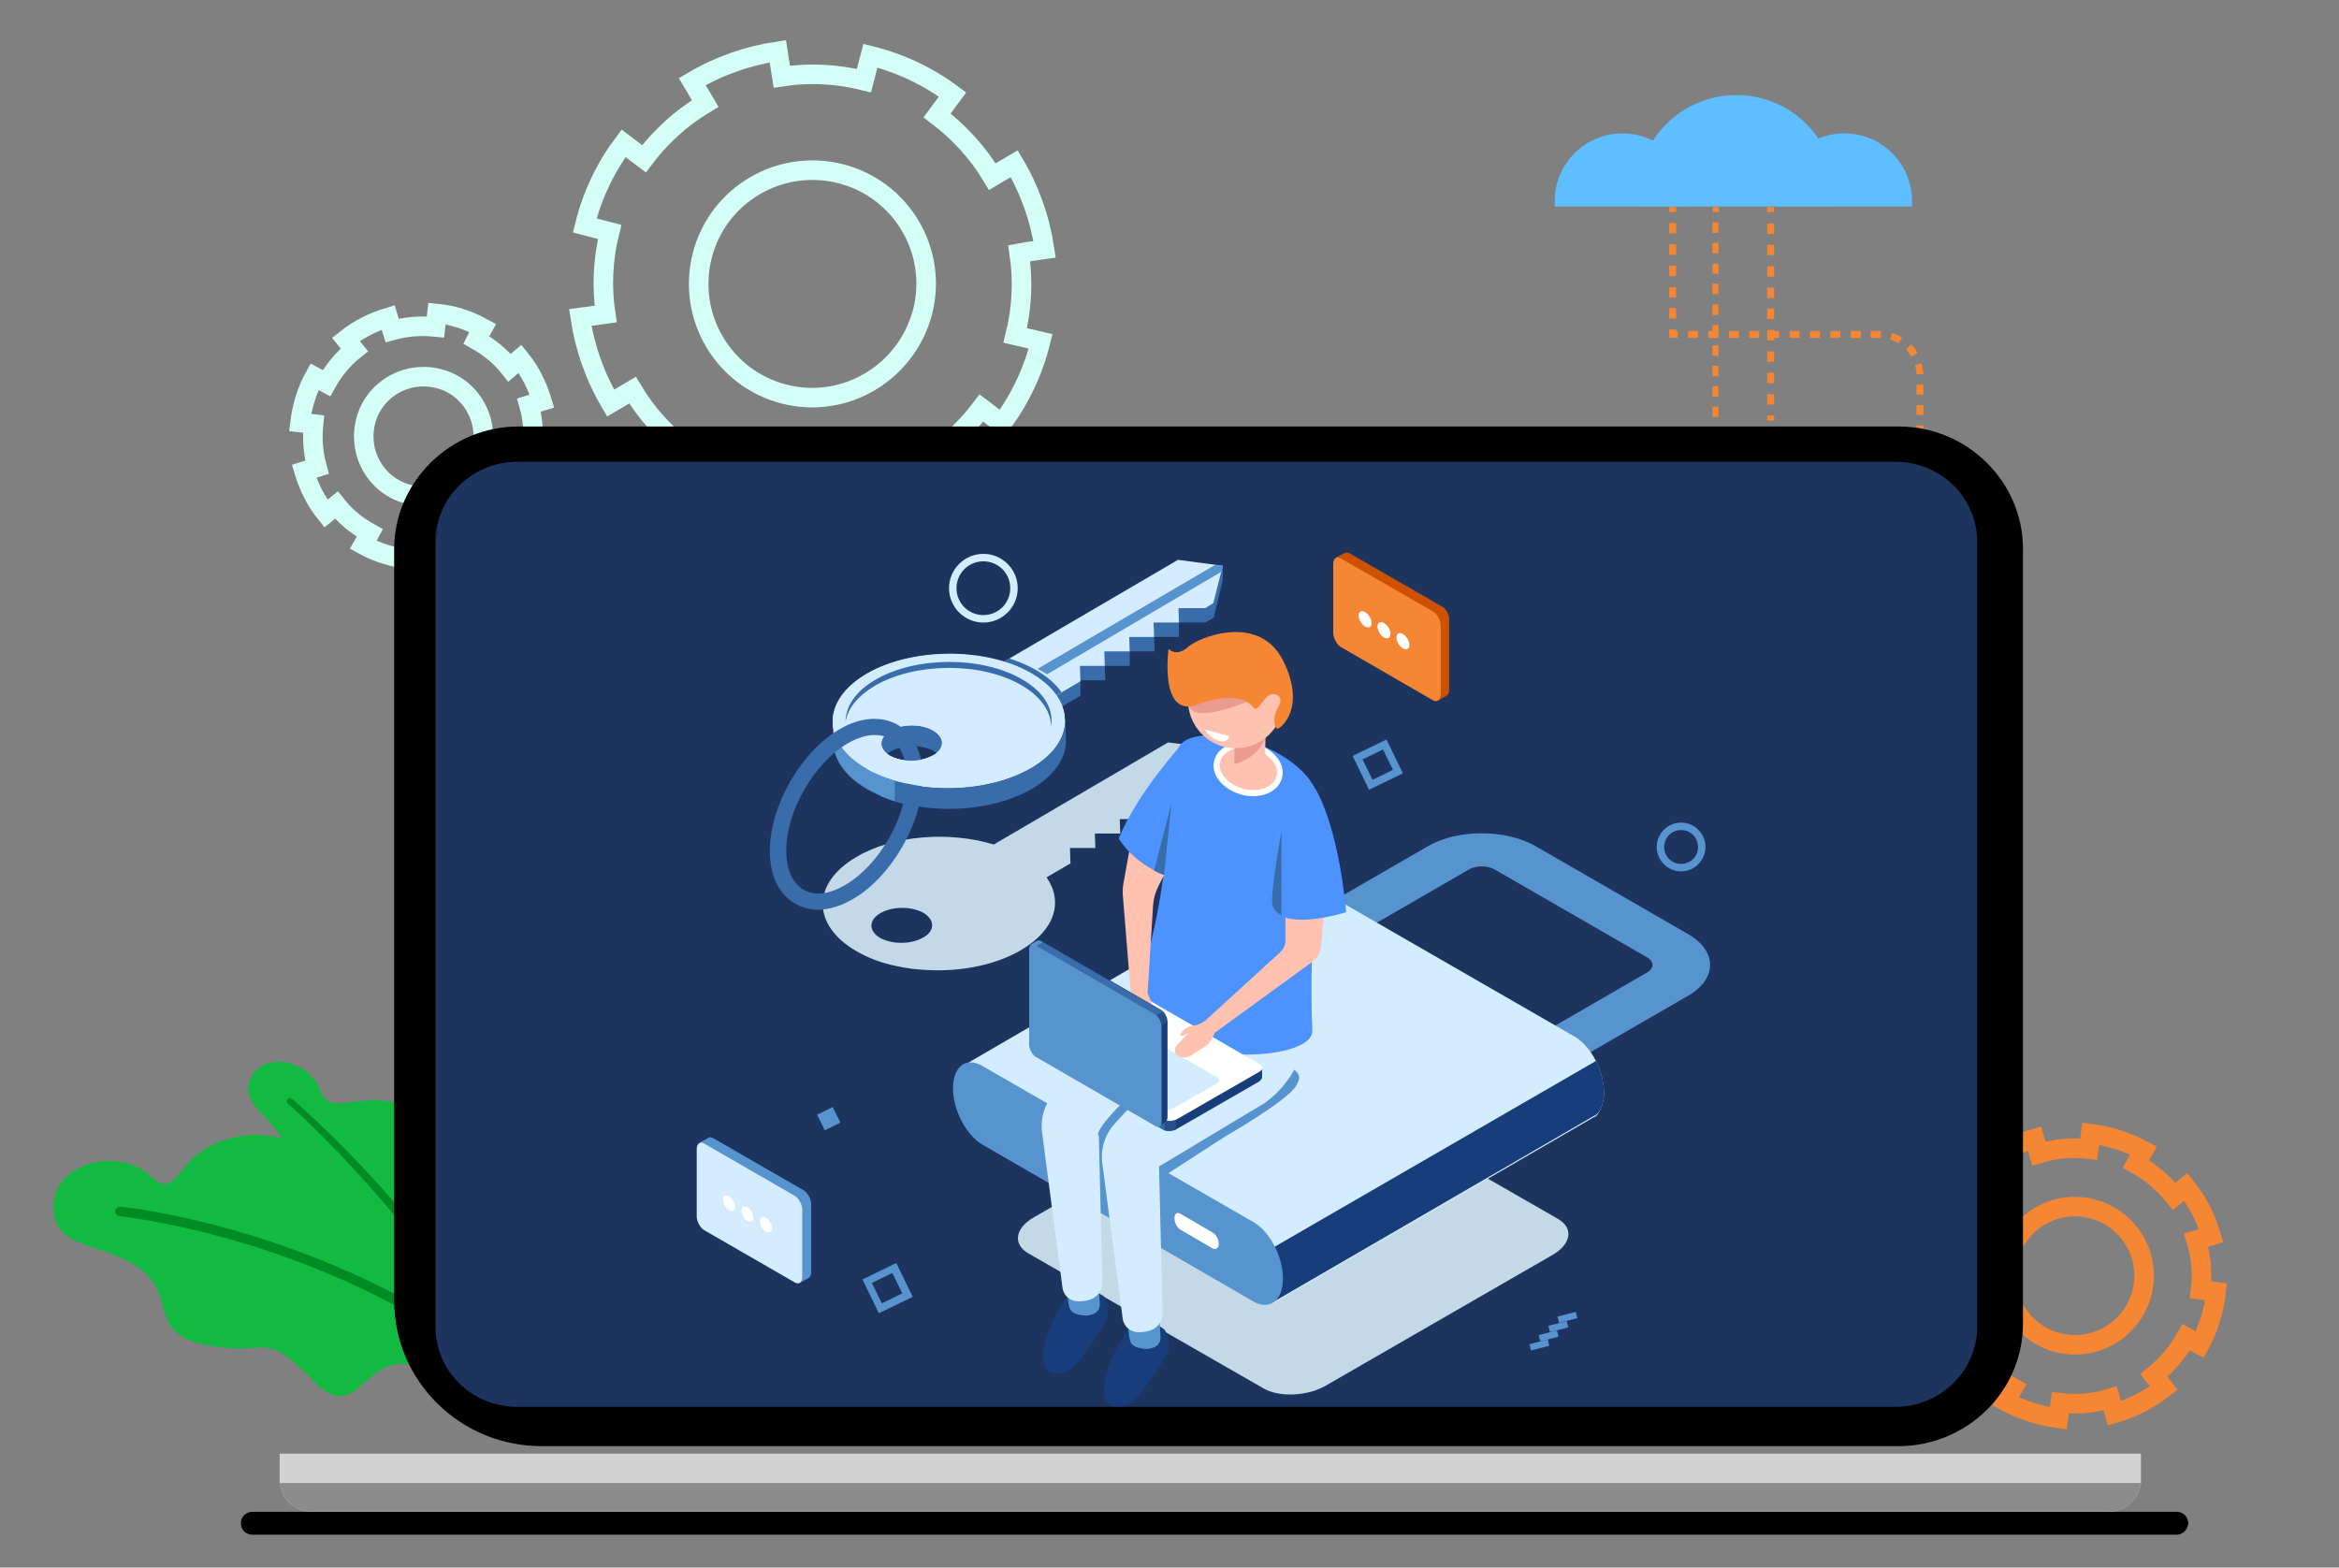 <?xml version="1.0" encoding="utf-8"?>
<!-- Generator: Adobe Illustrator 21.0.0, SVG Export Plug-In . SVG Version: 6.00 Build 0)  -->
<svg version="1.1" id="Layer_1" xmlns="http://www.w3.org/2000/svg" xmlns:xlink="http://www.w3.org/1999/xlink" x="0px" y="0px"
	 viewBox="0 0 470 315" style="enable-background:new 0 0 470 315;" xml:space="preserve">
<rect x="0" y="0" width="470" height="315" fill="#808080" stroke="none"/>
<style type="text/css">
	.st0{fill:#1D345F;fill-opacity:0;}
	.st1{fill:#13BA42;}
	.st2{fill:#008C24;}
	.st3{fill:#F58633;}
	.st4{fill:#5FBEFF;}
	.st5{fill:none;stroke:#D4FFF7;stroke-width:3.927;stroke-miterlimit:10;}
	.st6{fill:none;stroke:#F58633;stroke-width:3.927;stroke-miterlimit:10;}
	.st7{fill:#1D345F;}
	.st8{fill:#D3D3D3;}
	.st9{fill:#8C8C8C;}
	.st10{fill:#5793CE;}
	.st11{fill:#C4D9E8;}
	.st12{fill:#D4ECFF;}
	.st13{fill:#173D7A;}
	.st14{fill:#FFFFFF;}
	.st15{fill:#396CAA;}
	.st16{fill:#D3D0CF;}
	.st17{fill:#F2F2F2;}
	.st18{fill:#4D93FF;}
	.st19{fill:#FFC2B0;}
	.st20{fill:#EA9C92;}
	.st21{fill:#274F89;}
	.st22{fill:#CC5200;}
</style>
<rect class="st0" width="470" height="315"/>
<path class="st1" d="M10.8,243.7c0.8,7.7,11.2,6,18,11.8c6.9,5.8,0.1,13.6,15.8,15.3c9.7,1,9-3,18.6,6.9c8.5,8.8,10-5.7,19.5-3.4
	c12.2,2.9,13.2-21.1,1.9-25.8s-16.8,1.9-18.8-8.2c-2.1-10.1-9.7-13.9-19.3-11.6c-11.9,2.8-10.2,13.2-16.4,7.5
	C24,230.4,9.7,233.4,10.8,243.7z"/>
<path class="st2" d="M99.4,275.2c-34.4-26.6-74.8-30.7-75.2-30.8c-1.5-0.1-1.4-2,0.2-1.9c0.4,0,41.6,4.3,76.4,31.2L99.4,275.2z"/>
<path class="st1" d="M50.2,217.1c-2,4.9,4.8,7.3,7,13c2.3,5.7-3.8,10.6,5.2,16.7c5.5,3.8,7.8-3.4,13,3.1c5.2,6.5,2.7,8.4,7.3,10.1
	c8.1,3,16.6-9.6,11.3-16c-5.3-6.5-12.5-4.2-10.4-10.9c2-6.8,2.7-9.6-3.8-11.4c-8.1-2.2-13.7,2.8-15.5-2.7
	C62.5,213.4,52.8,210.6,50.2,217.1z"/>
<path class="st2" d="M99.4,275.2l1.4-1.2c-12.2-27.6-41.8-52.9-42-53.1c-1-0.7-1.7,0.4-0.7,1.1C58.3,222.1,87.3,248,99.4,275.2z"/>
<g>
	<rect x="355.1" y="41.6" class="st3" width="1.4" height="1"/>
	<path class="st3" d="M356.5,81.3h-1.4v-2.1h1.4V81.3z M356.5,77h-1.4v-2.1h1.4V77z M356.5,72.7h-1.4v-2.1h1.4V72.7z M356.5,68.4
		h-1.4v-2.1h1.4V68.4z M356.5,64.1h-1.4V62h1.4V64.1z M356.5,59.9h-1.4v-2.1h1.4V59.9z M356.5,55.6h-1.4v-2.1h1.4V55.6z M356.5,51.3
		h-1.4v-2.1h1.4V51.3z M356.5,47h-1.4v-2.1h1.4V47z"/>
	<rect x="355.1" y="83.5" class="st3" width="1.4" height="1"/>
</g>
<g>
	<rect x="344.2" y="41.6" class="st3" width="1.2" height="1"/>
	<path class="st3" d="M102,133.5h-1.2v-2.1h1.2V133.5z M102,129.4l-1.2-0.1c0-0.7,0.2-1.5,0.3-2.2l1.1,0.4
		C102.1,128.2,102,128.8,102,129.4z M102.9,125.8l-1-0.6c0.3-0.6,0.6-1.3,1-1.8l0.9,0.9C103.4,124.6,103.1,125.2,102.9,125.8z
		 M104.9,122.8l-0.7-1.1c0.5-0.5,1-0.9,1.5-1.2l0.5,1.2C105.7,122,105.3,122.4,104.9,122.8z M107.7,121l-0.3-1.3
		c0.6-0.2,1.2-0.4,1.8-0.4l0.1,1.4C108.8,120.7,108.2,120.8,107.7,121z M335,120.6h-1.7v-1.4h1.7V120.6z M331.5,120.6h-1.7v-1.4h1.7
		V120.6z M328,120.6h-1.7v-1.4h1.7V120.6z M324.5,120.6h-1.7v-1.4h1.7V120.6z M321.1,120.6h-1.7v-1.4h1.7V120.6z M317.6,120.6h-1.7
		v-1.4h1.7V120.6z M314.1,120.6h-1.7v-1.4h1.7V120.6z M310.6,120.6h-1.7v-1.4h1.7V120.6z M307.2,120.6h-1.7v-1.4h1.7V120.6z
		 M303.7,120.6H302v-1.4h1.7V120.6z M300.2,120.6h-1.7v-1.4h1.7V120.6z M296.8,120.6H295v-1.4h1.7L296.8,120.6L296.8,120.6z
		 M293.3,120.6h-1.7v-1.4h1.7V120.6z M289.8,120.6h-1.7v-1.4h1.7V120.6z M286.3,120.6h-1.7v-1.4h1.7V120.6z M282.9,120.6h-1.7v-1.4
		h1.7V120.6z M279.4,120.6h-1.7v-1.4h1.7V120.6z M275.9,120.6h-1.7v-1.4h1.7V120.6z M272.4,120.6h-1.7v-1.4h1.7V120.6z M269,120.6
		h-1.7v-1.4h1.7V120.6z M265.5,120.6h-1.7v-1.4h1.7V120.6z M262,120.6h-1.7v-1.4h1.7V120.6z M258.6,120.6h-1.7v-1.4h1.7V120.6z
		 M255.1,120.6h-1.7v-1.4h1.7V120.6z M251.6,120.6h-1.7v-1.4h1.7V120.6z M248.1,120.6h-1.7v-1.4h1.7V120.6z M244.7,120.6H243v-1.4
		h1.7V120.6z M241.2,120.6h-1.7v-1.4h1.7V120.6z M237.7,120.6H236v-1.4h1.7V120.6z M234.2,120.6h-1.7v-1.4h1.7V120.6z M230.8,120.6
		H229v-1.4h1.7v1.4H230.8z M227.3,120.6h-1.7v-1.4h1.7V120.6z M223.8,120.6h-1.7v-1.4h1.7V120.6z M220.4,120.6h-1.7v-1.4h1.7V120.6z
		 M216.9,120.6h-1.7v-1.4h1.7V120.6z M213.4,120.6h-1.7v-1.4h1.7V120.6z M209.9,120.6h-1.7v-1.4h1.7V120.6z M206.5,120.6h-1.7v-1.4
		h1.7V120.6z M203,120.6h-1.7v-1.4h1.7V120.6z M199.5,120.6h-1.7v-1.4h1.7V120.6z M196.1,120.6h-1.7v-1.4h1.7V120.6z M192.6,120.6
		h-1.7v-1.4h1.7V120.6z M189.1,120.6h-1.7v-1.4h1.7V120.6z M185.6,120.6h-1.7v-1.4h1.7V120.6z M182.2,120.6h-1.7v-1.4h1.7V120.6z
		 M178.7,120.6H177v-1.4h1.7V120.6z M175.2,120.6h-1.7v-1.4h1.7V120.6z M171.7,120.6H170v-1.4h1.7V120.6z M168.3,120.6h-1.7v-1.4
		h1.7V120.6z M164.8,120.6h-1.7v-1.4h1.7V120.6z M161.3,120.6h-1.7v-1.4h1.7V120.6z M157.9,120.6h-1.7v-1.4h1.7V120.6z M154.4,120.6
		h-1.7v-1.4h1.7V120.6z M150.9,120.6h-1.7v-1.4h1.7V120.6z M147.4,120.6h-1.7v-1.4h1.7V120.6z M144,120.6h-1.7v-1.4h1.7V120.6z
		 M140.5,120.6h-1.7v-1.4h1.7V120.6z M137,120.6h-1.7v-1.4h1.7V120.6z M133.5,120.6h-1.7v-1.4h1.7V120.6z M130.1,120.6h-1.7v-1.4
		h1.7V120.6z M126.6,120.6h-1.7v-1.4h1.7V120.6z M123.1,120.6h-1.7v-1.4h1.7V120.6z M119.7,120.6H118v-1.4h1.7V120.6z M116.2,120.6
		h-1.7v-1.4h1.7V120.6z M112.7,120.6H111v-1.4h1.7V120.6z M336.7,120.5l-0.1-1.4c0.5,0,1.1-0.2,1.6-0.3l0.3,1.3
		C338,120.4,337.3,120.5,336.7,120.5z M340.3,119.4l-0.5-1.2c0.5-0.3,0.9-0.6,1.4-1l0.7,1.1C341.3,118.6,340.8,119,340.3,119.4z
		 M343.2,116.7l-0.9-0.9c0.3-0.5,0.7-1,0.9-1.6l1,0.7C343.9,115.5,343.6,116.1,343.2,116.7z M344.9,112.8l-1.1-0.4
		c0.2-0.6,0.3-1.2,0.3-1.9l1.2,0.1C345.2,111.4,345.1,112.1,344.9,112.8z M345.3,108.6h-1.2v-2.1h1.2V108.6z M345.3,104.4h-1.2v-2.1
		h1.2V104.4z M345.3,100.3h-1.2v-2.1h1.2V100.3z M345.3,96.2h-1.2v-2.1h1.2V96.2z M345.3,92.1h-1.2V90h1.2V92.1z M345.3,88h-1.2
		v-2.1h1.2V88z M345.3,83.8h-1.2v-2.1h1.2V83.8z M345.3,79.7h-1.2v-2.1h1.2V79.7z M345.3,75.6h-1.2v-2.1h1.2V75.6z M345.3,71.5h-1.2
		v-2.1h1.2V71.5z M345.3,67.4h-1.2v-2.1h1.2V67.4z M345.3,63.3h-1.2v-2.1h1.2V63.3z M345.3,59.1h-1.2V57h1.2V59.1z M345.3,55h-1.2
		v-2h1.2V55z M345.3,50.9h-1.2v-2.1h1.2V50.9z M345.3,46.8h-1.2v-2.1h1.2V46.8z"/>
	<rect x="100.8" y="135.6" class="st3" width="1.2" height="1"/>
</g>
<g>
	<rect x="335.4" y="41.6" class="st3" width="1.4" height="1"/>
	<path class="st3" d="M336.8,64h-1.4v-2.1h1.4V64z M336.8,59.8h-1.4v-2.1h1.4V59.8z M336.8,55.5h-1.4v-2.1h1.4V55.5z M336.8,51.2
		h-1.4v-2.1h1.4V51.2z M336.8,46.9h-1.4v-2.1h1.4V46.9z"/>
	<polygon class="st3" points="337.1,67.9 335.4,67.9 335.4,66.2 336.8,66.2 336.8,66.5 337.1,66.5 	"/>
	<path class="st3" d="M386.5,128.3h-1.4v-2h1.4V128.3z M386.5,124.3h-1.4v-2h1.4V124.3z M386.5,120.2h-1.4v-2h1.4V120.2z
		 M386.5,116.1h-1.4v-2h1.4V116.1z M386.5,112h-1.4v-2h1.4V112z M386.5,107.9h-1.4v-2h1.4V107.9z M386.5,103.8h-1.4v-2h1.4V103.8z
		 M386.5,99.7h-1.4v-2h1.4V99.7z M386.5,95.6h-1.4v-2h1.4V95.6z M386.5,91.5h-1.4v-2h1.4V91.5z M386.5,87.5h-1.4v-2h1.4V87.5z
		 M386.5,83.4h-1.4v-2h1.4V83.4z M386.5,79.3h-1.4v-2h1.4V79.3z M385.1,75.2c0-0.6-0.1-1.2-0.3-1.8l1.3-0.4c0.2,0.7,0.3,1.4,0.4,2.2
		L385.1,75.2z M384.1,71.7c-0.3-0.5-0.7-1-1.1-1.5l1-1c0.5,0.5,1,1.1,1.3,1.7L384.1,71.7z M381.5,69c-0.5-0.3-1.1-0.6-1.7-0.8
		l0.4-1.3c0.7,0.2,1.4,0.5,2,0.9L381.5,69z M377.9,67.9c-0.1,0-0.3,0-0.4,0h-1.6v-1.4h1.6c0.2,0,0.4,0,0.5,0L377.9,67.9z
		 M373.9,67.9h-2v-1.4h2V67.9z M369.8,67.9h-2v-1.4h2V67.9z M365.7,67.9h-2v-1.4h2V67.9z M361.6,67.9h-2v-1.4h2V67.9z M357.5,67.9
		h-2v-1.4h2V67.9z M353.5,67.9h-2v-1.4h2V67.9z M349.4,67.9h-2v-1.4h2V67.9z M345.3,67.9h-2v-1.4h2V67.9z M341.2,67.9h-2v-1.4h2
		V67.9z"/>
	<rect x="385.1" y="130.4" class="st3" width="1.4" height="1"/>
</g>
<g>
	<path class="st4" d="M339.6,41.5c0-0.4,0-0.7,0-1.1c0-7.5-6.1-13.6-13.6-13.6s-13.6,6.1-13.6,13.6c0,0.4,0,0.7,0,1.1H339.6z"/>
	<path class="st4" d="M384.2,41.5c0-0.4,0-0.7,0-1.1c0-7.5-6.1-13.6-13.6-13.6S357,32.9,357,40.4c0,0.4,0,0.7,0,1.1H384.2z"/>
	<path class="st4" d="M368.6,41.5c0.1-0.8,0.2-1.7,0.2-2.5c0-11-8.9-19.9-19.9-19.9S329,28,329,39c0,0.9,0.1,1.7,0.2,2.5H368.6z"/>
</g>
<g>
	<path class="st5" d="M204,67.4c1.4-5.6,1.6-11.2,0.8-16.5l1.7-0.3l3.4-0.5l0,0c-0.9-6.1-3-12-6.1-17.2l-4.4,2.6
		c-2.8-4.7-6.6-8.9-11.1-12.3l3.1-4.2c-4.8-3.6-10.4-6.3-16.5-7.8l-1.3,5c-5.6-1.4-11.2-1.6-16.5-0.8l-0.8-5.1
		c-6.1,0.9-12,3-17.2,6.1l2.6,4.4c-4.7,2.8-8.9,6.6-12.3,11.1l-4.1-3.1c-3.6,4.8-6.3,10.4-7.8,16.5l5,1.3
		c-1.4,5.6-1.6,11.2-0.8,16.5l-3.6,0.5l-1.5,0.2l0,0c0.9,6.1,3,12,6.1,17.2l4.4-2.6c2.8,4.7,6.6,8.9,11.1,12.3l-3.1,4.2
		c4.8,3.6,10.3,6.3,16.5,7.8l1.3-5c5.6,1.4,11.2,1.6,16.6,0.8l0.6,4l0.2,1.1c6.1-0.9,12-3,17.2-6.1l-2.6-4.4
		c4.7-2.8,8.9-6.6,12.3-11.1l4.1,3.1c3.6-4.8,6.3-10.4,7.8-16.5L204,67.4z M157.6,79.2c-12.2-3.1-19.6-15.5-16.5-27.8
		c3.1-12.2,15.5-19.6,27.8-16.5c12.2,3.1,19.6,15.5,16.5,27.7C182.2,74.9,169.8,82.3,157.6,79.2z"/>
</g>
<g>
	<path class="st5" d="M102.4,73.9c-1.9-2.4-4.2-4.2-6.7-5.6l0.4-0.8l0.9-1.6l0,0c-2.9-1.6-6-2.6-9.2-2.9l-0.3,2.7
		c-2.9-0.3-5.8-0.1-8.7,0.7L78,63.8c-3,0.9-5.9,2.3-8.5,4.4l1.7,2.1c-2.4,1.9-4.2,4.2-5.6,6.7l-2.4-1.3c-1.6,2.9-2.5,6-2.9,9.2
		l2.7,0.3c-0.3,2.9-0.1,5.8,0.7,8.7l-2.6,0.8c0.9,3,2.3,5.9,4.4,8.5l2.1-1.7c1.9,2.4,4.2,4.2,6.7,5.6l-0.9,1.7l-0.4,0.7l0,0
		c2.9,1.6,6,2.5,9.2,2.9l0.3-2.7c2.9,0.3,5.9,0.1,8.7-0.8l0.8,2.6c3-0.9,5.9-2.3,8.5-4.4l-1.7-2.1c2.4-1.9,4.3-4.2,5.6-6.7l1.9,1
		l0.5,0.3c1.6-2.9,2.5-6,2.9-9.2l-2.7-0.3c0.3-2.9,0.1-5.9-0.7-8.7l2.6-0.8c-0.9-3-2.3-5.9-4.4-8.5L102.4,73.9z M92.6,97.1
		c-5.2,4.1-12.8,3.3-16.9-1.9c-4.1-5.2-3.3-12.8,1.9-16.9c5.2-4.1,12.8-3.3,16.9,1.9S97.8,92.9,92.6,97.1z"/>
</g>
<g>
	<path class="st6" d="M436.9,240.4c-2.2-2.7-4.8-4.9-7.7-6.5l0.5-0.9l1-1.8l0,0c-3.3-1.8-6.9-2.9-10.6-3.4l-0.4,3.1
		c-3.3-0.4-6.7-0.1-10,0.9l-0.9-3c-3.5,1-6.9,2.7-9.9,5.1l2,2.5c-2.7,2.2-4.9,4.8-6.5,7.7l-2.8-1.5c-1.8,3.3-2.9,6.9-3.4,10.6
		l3.1,0.4c-0.4,3.3-0.1,6.7,0.9,10l-3,0.9c1,3.5,2.7,6.9,5.1,9.9l2.5-2c2.2,2.7,4.8,4.9,7.7,6.5l-1.1,1.9l-0.4,0.8l0,0
		c3.3,1.8,6.9,2.9,10.6,3.4l0.4-3.1c3.3,0.4,6.8,0.1,10-0.9l0.9,3c3.5-1,6.8-2.7,9.9-5.1l-2-2.5c2.7-2.2,4.9-4.8,6.5-7.7l2.1,1.2
		l0.6,0.3c1.8-3.3,2.9-6.9,3.3-10.6l-3.1-0.4c0.4-3.3,0.1-6.8-0.9-10l3-0.9c-1-3.5-2.7-6.8-5.1-9.8L436.9,240.4z M425.6,267.2
		c-6,4.8-14.7,3.8-19.5-2.2s-3.8-14.7,2.2-19.5s14.7-3.8,19.5,2.2S431.6,262.4,425.6,267.2z"/>
</g>
<path d="M437.4,308.4H50.7c-1.3,0-2.3-1-2.3-2.3l0,0c0-1.3,1-2.3,2.3-2.3h386.7c1.3,0,2.3,1,2.3,2.3l0,0
	C439.7,307.3,438.6,308.4,437.4,308.4z"/>
<path d="M79.2,261.3V110.4c0-13.6,11.3-24.7,25-24.7h277.3c13.8,0,25,11.1,25,24.6V266c0,13.6-11.3,24.6-25,24.6H109
	C92.6,290.7,79.2,277.6,79.2,261.3z"/>
<g>
	<path class="st7" d="M103.9,92.8h277c9.1,0,16.4,7.2,16.4,16.1v157.7c0,8.9-7.4,16.1-16.4,16.1h-277c-9.1,0-16.4-7.2-16.4-16.1
		V108.9C87.5,100,94.9,92.8,103.9,92.8z"/>
</g>
<path class="st8" d="M430.2,292.1v5.1c0,0.3,0,0.5,0,0.8c-0.4,3.3-3.2,5.8-6.5,5.8h-361c-3.4,0-6.2-2.5-6.5-5.8c0-0.2,0-0.5,0-0.8
	v-5.1H430.2z"/>
<path class="st9" d="M430.2,298c-0.4,3.3-3.2,5.8-6.5,5.8h-361c-3.4,0-6.2-2.5-6.5-5.8H430.2z"/>
<g>
	<g>
		
			<rect x="314.5" y="262.8" transform="matrix(0.248 0.969 -0.969 0.248 493.292 -106.301)" class="st10" width="1.3" height="3.8"/>
		
			<rect x="312.6" y="264.6" transform="matrix(0.248 0.969 -0.969 0.248 493.682 -103.055)" class="st10" width="1.3" height="3.8"/>
		
			<rect x="310.7" y="266.5" transform="matrix(0.248 0.969 -0.969 0.248 494.045 -99.823)" class="st10" width="1.3" height="3.8"/>
		
			<rect x="308.8" y="268.3" transform="matrix(0.248 0.969 -0.969 0.248 494.398 -96.596)" class="st10" width="1.3" height="3.8"/>
	</g>
	<g>
		<path class="st11" d="M234.7,149.2l-35,20.5c-8.9-2.7-20.2-1.9-27.6,2.5c-9.1,5.3-9,13.8,0.1,19c2.1,1.2,4.4,2.1,6.9,2.7
			c1.8,0.4,3.6,0.8,5.5,0.9c7.3,0.7,15-0.6,20.6-3.9c6.8-4,8.5-9.7,5.1-14.6l4.8-2.8l-0.1-3.1l5.1,0l-0.1-2.9l5.1,0l-0.1-2.9l5.1,0
			l-0.1-2.9l5.1,0l-0.1-2.9l5.4,0l1.7-1l1.8-7.5L234.7,149.2z M185.5,188.4c-2.4,1.4-6.2,1.4-8.6,0.1c-2.4-1.4-2.4-3.6,0-5
			c2.4-1.4,6.2-1.4,8.6-0.1C187.9,184.8,187.9,187.1,185.5,188.4z"/>
		<path class="st11" d="M253.9,279l-47.2-27.1c-3.2-1.8-2.8-5,0.9-7.2l45.8-26.4c3.7-2.1,9.2-2.3,12.4-0.5l47.2,27.1
			c3.2,1.8,2.8,5-0.9,7.2l-45.8,26.4C262.6,280.6,257,280.8,253.9,279z"/>
		<g>
			<g>
				<path class="st10" d="M309.1,217.5l-8.2-4.7l30.1-17.4c1.4-0.8,1.4-2.2,0-3l-30.7-17.7c-1.4-0.8-3.7-0.8-5.1,0l-30.1,17.4
					l-8.2-4.7L287,170c5.9-3.4,15.5-3.4,21.5,0l30.7,17.7c5.9,3.4,5.9,9,0,12.4L309.1,217.5z"/>
			</g>
			<g>
				<path class="st12" d="M322.3,219.6c0-4.4-2.6-9.4-5.9-11.3l-54.5-31.4c-1.5-0.8-2.8-0.9-3.8-0.3l0,0l-65,37.8l62.9,47.4
					l64.1-37.2c0.2-0.1,0.4-0.2,0.6-0.3l0,0l0,0C321.6,223.3,322.3,221.7,322.3,219.6z"/>
				<path class="st13" d="M255.9,261.6l64.1-37.2c0.2-0.1,0.4-0.2,0.6-0.3l0,0l0,0c1.1-0.8,1.7-2.4,1.7-4.6c0-2.1-0.6-4.3-1.6-6.3
					l-73,42.2L255.9,261.6z"/>
				<path class="st10" d="M251.8,261.5L197.4,230c-3.3-1.9-5.9-7-5.9-11.3l0,0c0-4.4,2.6-6.4,5.9-4.5l54.5,31.4
					c3.3,1.9,5.9,7,5.9,11.3l0,0C257.8,261.4,255.1,263.4,251.8,261.5z"/>
			</g>
			<path class="st14" d="M243.7,250.9l-6.5-3.8c-0.7-0.4-1.2-1.4-1.2-2.3l0,0c0-0.9,0.5-1.3,1.2-0.9l6.5,3.8
				c0.7,0.4,1.2,1.4,1.2,2.3l0,0C244.9,250.8,244.3,251.2,243.7,250.9z"/>
		</g>
		<g>
			<g>
				<polygon class="st15" points="194.5,140.2 205.7,146.5 217.1,139.8 217.1,136.9 217,137 217,136.7 222.1,136.7 222,133.8 
					227,133.8 227,130.9 232,130.9 231.9,128 236.9,128 236.9,125.1 242.2,125.1 243.9,124.1 245.7,116.6 245.7,113.7 244.8,116.5 
					236.7,115.4 				"/>
				<g>
					<g>
						<g>
							<g>
								<g>
									<polygon class="st12" points="205.7,143.6 217.1,136.9 217,133.8 222,133.8 221.9,130.9 227,130.9 226.9,128 231.9,128 
										231.8,125.1 236.9,125.1 236.8,122.2 242.2,122.2 243.8,121.2 245.7,113.7 236.7,112.5 194.5,137.2 									"/>
								</g>
							</g>
							<g>
								<g>
									<path class="st15" d="M213.3,139.1c-1.1-1.6-2.9-3.2-5.2-4.5c-1.6-0.9-3.4-1.7-5.4-2.3l-8.2,4.8l11.2,6.4L213.3,139.1z"/>
								</g>
							</g>
							<g>
								<g>
									<polygon class="st10" points="245.4,114.9 245.7,113.7 244.2,113.5 208.5,134.4 210.4,135.5 									"/>
								</g>
							</g>
							<g>
								<g>
									<polygon class="st16" points="167.5,149.3 167.4,145.2 168.7,148 									"/>
								</g>
							</g>
							<path class="st15" d="M174.4,158.7c9.1,5.2,23.9,5.1,33-0.2c4.5-2.7,6.8-6.1,6.8-9.6l0,0l-0.1-4.4l-0.7,0.8
								c-1.1-2.2-3.1-4.2-6-5.9c-9.1-5.2-23.9-5.1-33,0.2C165.2,144.9,165.2,153.5,174.4,158.7z M187.6,150.9c2.4,1.4,2.4,3.6,0,5
								c-2.4,1.4-6.2,1.4-8.6,0.1c-2.4-1.4-2.4-3.6,0-5C181.4,149.6,185.2,149.6,187.6,150.9z"/>
							<g>
								<g>
									<path class="st17" d="M174.2,154.5c9.1,5.2,23.9,5.1,33-0.2c9.1-5.3,9-13.8-0.1-19c-9.1-5.2-23.9-5.1-33,0.2
										C165,140.8,165.1,149.3,174.2,154.5z M187.5,146.8c2.4,1.4,2.4,3.6,0,5c-2.4,1.4-6.2,1.4-8.6,0.1c-2.4-1.4-2.4-3.6,0-5
										C181.2,145.4,185.1,145.4,187.5,146.8z"/>
								</g>
							</g>
							<path class="st10" d="M184.8,156.8c-2,0.3-4.2,0-5.8-0.9c-1.7-1-2.2-2.4-1.5-3.6l-4.1-3.3c0,0-2.2-2.4-4.3-4.9
								c-3.3,4.9-1.6,10.6,5.3,14.5c3,1.7,6.4,2.7,10.2,3.2L184.8,156.8z"/>
							<g>
								<g>
									<path class="st12" d="M174.2,154.5c2.1,1.2,4.4,2.1,6.9,2.7c1.8,0.4,3.6,0.8,5.5,0.9c7.3,0.7,15-0.6,20.6-3.9
										c9.1-5.3,9-13.8-0.1-19c-9.1-5.2-23.9-5.1-33,0.2C165,140.8,165.1,149.3,174.2,154.5z M187.5,146.8c2.4,1.4,2.4,3.6,0,5
										c-2.4,1.4-6.2,1.4-8.6,0.1c-2.4-1.4-2.4-3.6,0-5C181.2,145.4,185.1,145.4,187.5,146.8z"/>
								</g>
							</g>
							<g>
								<g>
									<g>
										<path class="st15" d="M169.9,145.1c0.4-2.7,2.4-5.2,5.9-7.3c8.1-4.7,21.2-4.8,29.3-0.2c4,2.3,6.1,5.3,6.1,8.4
											c0.6-3.5-1.4-7-6-9.6c-8.1-4.6-21.3-4.5-29.3,0.2C171.9,138.9,169.9,142,169.9,145.1z"/>
									</g>
								</g>
							</g>
						</g>
						<g>
							<g>
								<g>
									<g>
										<path class="st15" d="M164.4,182.8c-1.6,0-3.2-0.4-4.6-1.2c-3.3-1.9-5.1-5.6-5.1-10.5c-0.1-9,6.2-20,13.9-24.5
											c4.2-2.5,8.4-2.8,11.7-1c1.4,0.8,2.5,1.9,3.4,3.4c1.1,1.9,1.7,4.3,1.7,7.1c0.1,9-6.2,20-13.9,24.5
											C169.1,182,166.7,182.8,164.4,182.8z M175.7,147.7c-1.6,0-3.5,0.6-5.4,1.7c-6.8,4-12.4,13.7-12.3,21.7
											c0,3.7,1.3,6.4,3.5,7.7c2.2,1.3,5.2,0.9,8.4-1c6.8-4,12.4-13.7,12.3-21.7c0-2.2-0.5-4.1-1.3-5.5l0,0
											c-0.6-1-1.3-1.7-2.2-2.2C177.8,147.9,176.8,147.7,175.7,147.7z"/>
									</g>
								</g>
							</g>
						</g>
					</g>
				</g>
			</g>
			<path class="st12" d="M180,155l6.5,1.6l0.9-4.8c-2.4,1.4-6.2,1.4-8.6,0.1L180,155z"/>
			<path class="st12" d="M174.2,154.5c2.1,1.2,4.4,2.1,6.9,2.7c1.8,0.4,3.6,0.8,5.5,0.9c7.3,0.7,15-0.6,20.6-3.9l-26.5-0.6
				L174.2,154.5z"/>
			<path class="st15" d="M184,157.9c0,0-2.8-0.5-5.8-1.5v4.1c1.4,0.5,3.7,1.2,5.7,1.5C190,162.7,184,157.9,184,157.9z"/>
		</g>
		<path class="st10" d="M179.8,156.9c-1.2-0.4-2.5-0.8-3.7-1.4c-3.5-1.7,0.9,4.5,0.9,4.5s1.2,0.5,2.8,1V156.9z"/>
	</g>
	<polygon class="st10" points="246.3,228.3 234.7,235.8 229.1,234.9 242.9,228.2 	"/>
	<g>
		<g>
			<path class="st13" d="M232.3,266.1c0,0-3.3-1.7-5.4,0.8c-2.1,2.5-5,8.4-5.1,12.4c-0.1,4,3.2,3.7,5.1,2.8
				c1.9-0.9,7.6-9.2,7.9-10.8c0.3-1.6-0.4-3.8-0.9-4.2C233.4,266.7,232.3,266.1,232.3,266.1z"/>
			<path class="st10" d="M233,265.3l0.2,3.5c0,0.7-0.3,1.4-1,1.8c-0.6,0.3-1.4,0.6-2.6,0.4c-2.5-0.4-2.7-1.1-2.9-4.6
				C226.5,262.9,233,265.3,233,265.3z"/>
			<g>
				<path class="st13" d="M220.1,259.4c0,0-3.3-1.7-5.4,0.8c-2.1,2.5-5,8.4-5.1,12.4c-0.1,4,3.2,3.7,5.1,2.8
					c1.9-0.9,7.6-9.2,7.9-10.8c0.3-1.6-0.4-3.8-0.9-4.2C221.1,260.1,220.1,259.4,220.1,259.4z"/>
				<path class="st10" d="M220.8,258.6l0.2,3.5c0,0.7-0.3,1.4-1,1.8c-0.6,0.3-1.4,0.6-2.6,0.4c-2.5-0.4-2.7-1.1-2.9-4.6
					C214.3,256.2,220.8,258.6,220.8,258.6z"/>
				<path class="st12" d="M250.6,195.1c-1-16.1-17.4,2.4-17.4,2.4l-11.2,11l-10.1,11.1c-2,2.2-2.9,5.1-2.5,8l4.1,31.2
					c0.2,1.5,1.5,2.7,3.1,2.7c0.4,0,0.9,0,1.5-0.1c3.7-0.6,3.4-4,3.4-4l-0.7-29.2l21.3-12.8C241.9,215.3,251.6,211.2,250.6,195.1z"
					/>
			</g>
			<path class="st10" d="M228.7,222.6l-3-1.1c-0.1,0-5.1,4.9-5.1,6.6l2.3,0.7l5.7-5.5L228.7,222.6z"/>
			<path class="st10" d="M246.3,228.3c0,0,12.6-7.2,14.2-10.2c0.6-1.2,1.5-2.4-2.2-4.2l-16.9,12l0.7,4.1L246.3,228.3z"/>
			<path class="st12" d="M262.8,201.3c-1.1-16.1-17.4,2.4-17.4,2.4l-11.2,11L224,225.8c-2,2.2-2.9,5.1-2.5,8l4.1,31.2
				c0.2,1.5,1.5,2.7,3.1,2.7c0.4,0,0.9,0,1.5-0.1c3.7-0.6,3.4-4,3.4-4l-0.7-29.2l21.3-12.8C254.1,221.5,263.8,216,262.8,201.3z"/>
			<path class="st18" d="M253.1,149.6c12.5,5.2,12.2,12.5,12.2,12.5s-2.4,27-1.6,45c0.3,7.5-40,8.1-34-12
				c7.1-23.7,4.4-42.9,7.8-45.8C240.8,146.4,249.9,148.2,253.1,149.6z"/>
			
				<ellipse transform="matrix(0.249 -0.968 0.968 0.249 38.681 358.919)" class="st19" cx="250.9" cy="154.5" rx="4.7" ry="6.4"/>
			<path class="st14" d="M251.8,160c-0.7,0-1.5-0.1-2.3-0.3c-1.8-0.5-3.3-1.4-4.4-2.7c-1.1-1.3-1.5-2.8-1.1-4.2
				c0.7-2.8,4.4-4.4,8.1-3.4c1.8,0.5,3.3,1.4,4.4,2.7c1.1,1.3,1.5,2.8,1.1,4.2C257.1,158.5,254.7,160,251.8,160z M249.9,150.2
				c-2.3,0-4.2,1.1-4.7,2.8c-0.3,1,0,2.2,0.9,3.2c0.9,1.1,2.2,1.9,3.7,2.3c3.1,0.8,6.1-0.3,6.7-2.5c0.3-1,0-2.2-0.9-3.2
				c-0.9-1.1-2.2-1.9-3.7-2.3C251.2,150.3,250.6,150.2,249.9,150.2z"/>
			<path class="st19" d="M248.1,149c0,0,0.1,0.5-0.1,4.4c-0.1,1.2,4.3,2.4,5.4,1.3c1.1-1.1,0.7-2.3,0.9-6.5
				C254.6,144,248.1,149,248.1,149z"/>
			<path class="st20" d="M254.3,148.2c0,0-1.1,3.9-6.3,5.4l0.1-3.6L254.3,148.2z"/>
			
				<ellipse transform="matrix(0.968 -0.25 0.25 0.968 -27.305 66.656)" class="st19" cx="248.4" cy="140.7" rx="9.6" ry="9.6"/>
			<path class="st20" d="M250.6,141c0,0-5.3,2.3-8.9,2.3c-3.7,0-2.9-3-2.9-3l10.9-1.6L250.6,141z"/>
			<path class="st3" d="M240.6,141.6c0,0,4.6-2,8.6-1.1c0.9,0.2,1.8,0.7,2.4,1.4c0.2,0.2,0.5,0.5,0.7,0.5c0.7,0.2,1.9-2.8,3.3-2.9
				c1.4-0.1,2.3,0.9,1.2,2.7c-1.1,1.8-0.8,3.9-0.2,4.2c0.5,0.3,6.1-4,1.2-13.7c-4.9-9.7-17.4-4.5-19.3-2.5c0,0-2,1.8-3.7,0.2
				C234.8,130.5,232.9,144.4,240.6,141.6z"/>
			<path class="st19" d="M258.3,181.8v7.3c0,0.8-0.4,1.6-1,2.2l-15,13.7l1.7,2.6l19.8-14.4c0.9-0.7,1.5-1.7,1.6-2.8l1.3-12.7
				L258.3,181.8z"/>
			<path class="st18" d="M264.3,158.5c0,0,4.5,6.8,6.2,24.8c0,0-7.8,2.5-12.2,1.1C253.9,183,264.3,158.5,264.3,158.5z"/>
			<path class="st15" d="M257.5,167.1c0,0-1.8,9.5-1.9,14c0,1.2,0.7,2.3,1.9,2.8l0,0V167.1z"/>
		</g>
		<g>
			<path class="st13" d="M253.6,214.5l-3.3-0.4l-21.4-12.3c-0.7-0.4-1.9-0.3-2.7,0.1l-15.2,8.7l-2-0.3v2l0,0c0,0.3,0.1,0.5,0.5,0.7
				l24.2,14c0.7,0.4,1.9,0.3,2.7-0.1l16.5-9.5c0.4-0.3,0.7-0.6,0.7-0.9h0V214.5z"/>
			<path class="st15" d="M237.5,206.7l-1.5-0.9h-16.7l-8.2,4.8l-2-0.3v2l0,0c0,0.3,0.1,0.5,0.5,0.7l24.2,14c0.4,0.2,0.9,0.3,1.4,0.3
				L237.5,206.7z"/>
			<path class="st10" d="M210,210.4l-0.9-0.1v2l0,0c0,0.3,0.1,0.5,0.5,0.7l0.4,0.2V210.4z"/>
			<path class="st21" d="M234,227.1c0.6,0.2,1.6,0.2,2.3-0.1v-3.4H234V227.1z"/>
			<path class="st14" d="M233.8,225l-24.2-14c-0.7-0.4-0.6-1.1,0.2-1.5l16.5-9.5c0.8-0.5,2-0.5,2.7-0.1l24.2,14
				c0.7,0.4,0.6,1.1-0.2,1.5l-16.5,9.5C235.7,225.3,234.5,225.4,233.8,225z"/>
			<path class="st12" d="M233.4,222.9l-20.1-11.6c-0.6-0.3-0.5-0.9,0.2-1.3l8.8-5c0.7-0.4,1.7-0.4,2.2-0.1l20.1,11.6
				c0.6,0.3,0.5,0.9-0.2,1.3l-8.8,5C234.9,223.1,233.9,223.2,233.4,222.9z"/>
		</g>
		<path class="st19" d="M227.2,199.5l-0.3,1.7c-0.2,1.4-0.2,2.9,0.1,4.3l0.3,1.5c0.2,0.8,0.8,1.5,1.7,1.6l0,0c0.7,0.1,1.3-0.3,1.3-1
			l0.4-3.6c0,0,0.9,1.2,1.4,1.2c0.4,0-0.5-3.6-1.5-5.6C229.6,197.5,227.2,199.5,227.2,199.5z"/>
		<path class="st19" d="M235.4,172.9l-2.6,5.1c-0.6,1.2-1,2.5-1.1,3.9l-1.1,17.6l-3.4-0.1l-1.6-19.8c0-0.6,0-1.2,0.1-1.8l1.8-10
			L235.4,172.9z"/>
		<g>
			<path class="st13" d="M233,226.3l-2-2.7l-21.4-12.4c-0.7-0.4-1.2-1.5-1.2-2.4l0-17.5l-1.2-1.6l1.2-0.7l0,0c0.2-0.1,0.5-0.1,0.8,0
				l24.2,14c0.7,0.4,1.2,1.5,1.2,2.4l0,19.1c0,0.5-0.2,0.9-0.5,1h0L233,226.3z"/>
			<path class="st15" d="M218.2,216.3l-1.5-0.9l-8.3-14.5l0-9.5l-1.2-1.6l1.2-0.7l0,0c0.2-0.1,0.5-0.1,0.8,0l24.2,14
				c0.4,0.2,0.7,0.6,0.9,1.1L218.2,216.3z"/>
			<path class="st10" d="M207.6,190.5l-0.5-0.7l1.2-0.7l0,0c0.2-0.1,0.5-0.1,0.8,0l0.4,0.2L207.6,190.5z"/>
			<path class="st21" d="M233.5,203.4c0.5,0.4,1,1.3,1,2l-2.4,1.4l-1.1-2L233.5,203.4z"/>
			<path class="st10" d="M232.2,203.9l-24.2-14c-0.7-0.4-1.2,0-1.2,0.9l0,19.1c0,0.9,0.6,2,1.2,2.4l24.2,14c0.7,0.4,1.2,0,1.2-0.9
				l0-19.1C233.4,205.4,232.8,204.3,232.2,203.9z"/>
		</g>
		<path class="st19" d="M244.1,207.6l-0.4,0.8c-0.4,0.9-1.1,1.7-2,2.2l-2.4,1.5c-0.7,0.5-1.7,0.5-2.5,0.1c0,0-0.1,0-0.1,0
			c-0.8-0.5-0.8-1.6-0.2-2.2l2.5-2.6c0,0-1.4,1.1-1.8,0.6c-0.3-0.3,1.4-1.9,2.6-1.9c1.3-0.1,2.5-1.1,2.5-1.1L244.1,207.6z"/>
		<path class="st18" d="M237.7,149.3c0,0-9.2,10-12.9,19.2c0,0,3.2,5.7,10.9,7.9C243.3,178.7,237.7,149.3,237.7,149.3z"/>
		<path class="st15" d="M233.9,175.8l1.5-14.4l-3.5,13.5C232.5,175.3,233.2,175.6,233.9,175.8z"/>
		<path class="st14" d="M244.6,147.3l-2.5-0.7c0,0,1.2,1.9,2.9,2.3c1.7,0.5,2-1,2-1L244.6,147.3z"/>
	</g>
	<path class="st12" d="M197.6,125.1c-3.8,0-6.9-3.1-6.9-6.9c0-3.8,3.1-6.9,6.9-6.9c3.8,0,6.9,3.1,6.9,6.9
		C204.5,122,201.4,125.1,197.6,125.1z M197.6,112.8c-3,0-5.4,2.4-5.4,5.4c0,3,2.4,5.4,5.4,5.4c3,0,5.4-2.4,5.4-5.4
		C203,115.2,200.6,112.8,197.6,112.8z"/>
	<path class="st10" d="M337.8,175.1c-2.7,0-4.9-2.2-4.9-4.9c0-2.7,2.2-4.9,4.9-4.9c2.7,0,4.9,2.2,4.9,4.9
		C342.7,172.9,340.5,175.1,337.8,175.1z M337.8,166.8c-1.9,0-3.4,1.5-3.4,3.4c0,1.9,1.5,3.4,3.4,3.4c1.9,0,3.4-1.5,3.4-3.4
		C341.2,168.3,339.7,166.8,337.8,166.8z"/>
	<path class="st10" d="M176.6,263.9l-3.3-6.8l6.8-3.3l3.3,6.8L176.6,263.9z M175.2,257.8l2,4.1l4.1-2l-2-4.1L175.2,257.8z"/>
	<path class="st10" d="M275.1,158.7l-3.3-6.8l6.8-3.3l3.3,6.8L275.1,158.7z M273.8,152.6l2,4.1l4.1-2l-2-4.1L273.8,152.6z"/>
	
		<rect x="164.9" y="223.1" transform="matrix(0.897 -0.441 0.441 0.897 -82.113 96.593)" class="st10" width="3.5" height="3.5"/>
	<g>
		<g>
			<path class="st22" d="M289.8,121.9l-18.6-10.7c-0.4-0.2-0.7-0.2-1-0.1c0,0,0,0,0,0l-1.8,1c0,0,0.8,0.3,1.3,0.5v13.5
				c0,1.1,0.7,2.4,1.5,2.9l17.7,10.2v1.6l1.8-1l0,0c0.3-0.2,0.5-0.6,0.5-1.2v-13.8C291.3,123.6,290.6,122.3,289.8,121.9z"/>
			<path class="st3" d="M287.9,140.7L269.4,130c-0.8-0.5-1.5-1.8-1.5-2.9v-13.8c0-1.1,0.7-1.6,1.5-1.1l18.6,10.7
				c0.8,0.5,1.5,1.8,1.5,2.9v13.8C289.4,140.7,288.8,141.2,287.9,140.7z"/>
		</g>
		<g>
			<path class="st14" d="M275.6,125.2c0,0.8-0.6,1.1-1.3,0.7c-0.7-0.4-1.3-1.4-1.3-2.2s0.6-1.1,1.3-0.7
				C275.1,123.5,275.6,124.4,275.6,125.2z"/>
			<path class="st14" d="M279.4,127.4c0,0.8-0.6,1.1-1.3,0.7c-0.7-0.4-1.3-1.4-1.3-2.2c0-0.8,0.6-1.1,1.3-0.7
				C278.9,125.7,279.4,126.6,279.4,127.4z"/>
			<path class="st14" d="M283.2,129.6c0,0.8-0.6,1.1-1.3,0.7c-0.7-0.4-1.3-1.4-1.3-2.2s0.6-1.1,1.3-0.7
				C282.6,127.8,283.2,128.8,283.2,129.6z"/>
		</g>
	</g>
	<g>
		<g>
			<path class="st10" d="M161.5,239.2l-18.2-10.5c-0.4-0.2-0.7-0.2-0.9-0.1c0,0,0,0,0,0l-1.8,1c0,0,0.8,0.3,1.2,0.5v13.3
				c0,1.1,0.7,2.3,1.5,2.8l17.4,10v1.6l1.8-1l0,0c0.3-0.2,0.5-0.6,0.5-1.2V242C163,240.9,162.3,239.7,161.5,239.2z"/>
			<path class="st12" d="M159.7,257.7l-18.2-10.5c-0.8-0.5-1.5-1.7-1.5-2.8v-13.5c0-1.1,0.7-1.6,1.5-1.1l18.2,10.5
				c0.8,0.5,1.5,1.7,1.5,2.8v13.5C161.2,257.7,160.5,258.2,159.7,257.7z"/>
		</g>
		<g>
			<path class="st14" d="M147.7,242.5c0,0.8-0.5,1.1-1.2,0.7c-0.7-0.4-1.2-1.3-1.2-2.1c0-0.8,0.5-1.1,1.2-0.7
				C147.1,240.8,147.7,241.7,147.7,242.5z"/>
			<path class="st14" d="M151.4,244.7c0,0.8-0.5,1.1-1.2,0.7c-0.7-0.4-1.2-1.3-1.2-2.1c0-0.8,0.5-1.1,1.2-0.7
				C150.8,242.9,151.4,243.9,151.4,244.7z"/>
			<path class="st14" d="M155.1,246.8c0,0.8-0.5,1.1-1.2,0.7c-0.7-0.4-1.2-1.3-1.2-2.1c0-0.8,0.5-1.1,1.2-0.7
				C154.5,245.1,155.1,246,155.1,246.8z"/>
		</g>
	</g>
</g>
</svg>

